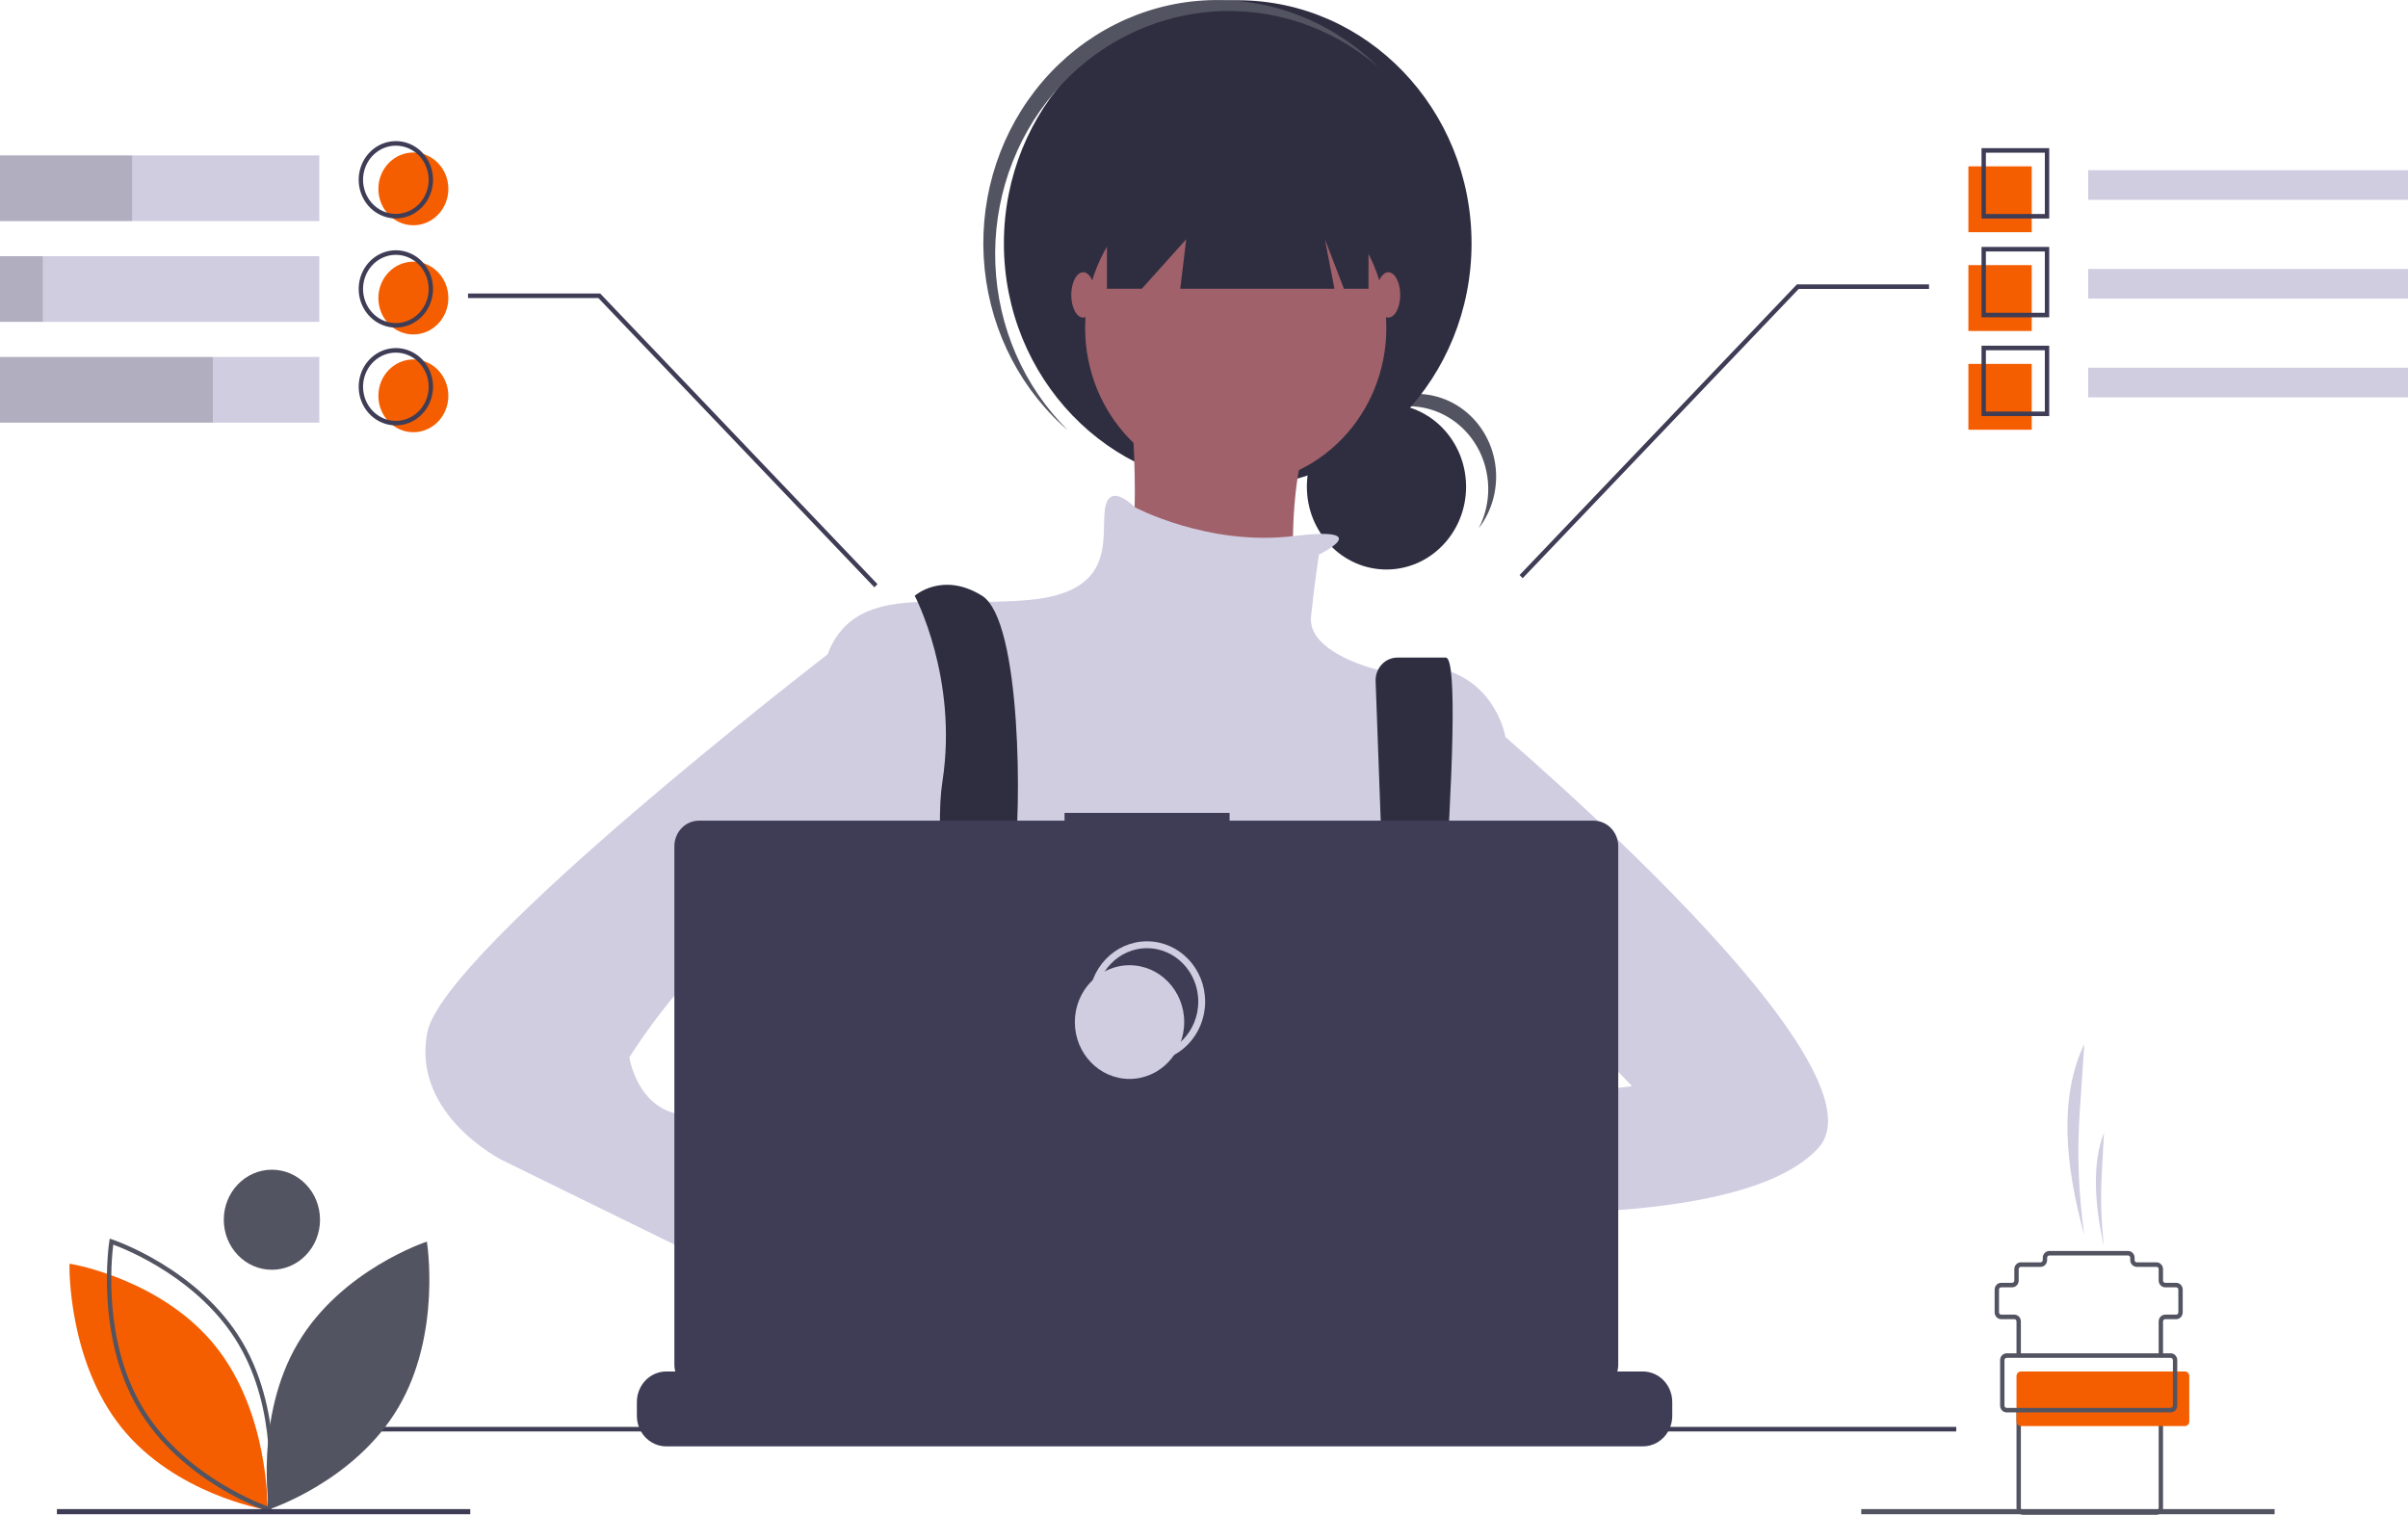<svg width="701" height="441" viewBox="0 0 701 441" fill="none" xmlns="http://www.w3.org/2000/svg">
<g id="undraw_dev_focus_b9xo 1">
<g id="face/neck">
<path id="Vector" d="M403.619 165.803C416.417 165.803 426.792 155.014 426.792 141.705C426.792 128.396 416.417 117.607 403.619 117.607C390.821 117.607 380.446 128.396 380.446 141.705C380.446 155.014 390.821 165.803 403.619 165.803Z" fill="#2F2E41"/>
<path id="Vector_2" d="M410.075 118.27C414.085 118.271 418.027 119.354 421.515 121.413C425.002 123.472 427.916 126.437 429.972 130.018C432.027 133.599 433.154 137.673 433.243 141.843C433.331 146.012 432.377 150.134 430.474 153.805C432.483 151.191 433.947 148.171 434.771 144.936C435.596 141.701 435.763 138.324 435.263 135.018C434.763 131.712 433.606 128.551 431.866 125.736C430.126 122.921 427.841 120.514 425.157 118.668C422.473 116.822 419.449 115.578 416.277 115.015C413.105 114.452 409.855 114.582 406.734 115.397C403.613 116.212 400.69 117.694 398.15 119.749C395.61 121.804 393.51 124.387 391.983 127.332C394.15 124.504 396.901 122.221 400.034 120.652C403.166 119.083 406.598 118.269 410.075 118.27Z" fill="#535461"/>
<path id="Vector_3" d="M360.317 141.654C397.911 141.654 428.388 109.961 428.388 70.866C428.388 31.771 397.911 0.078 360.317 0.078C322.723 0.078 292.246 31.771 292.246 70.866C292.246 109.961 322.723 141.654 360.317 141.654Z" fill="#2F2E41"/>
<path id="Vector_4" d="M306.893 26.945C318.622 13.228 335.017 4.786 352.618 3.401C370.22 2.016 387.65 7.797 401.23 19.523C400.673 18.973 400.122 18.418 399.544 17.884C386.051 5.415 368.348 -0.969 350.328 0.134C332.309 1.237 315.448 9.739 303.455 23.768C291.462 37.797 285.319 56.205 286.376 74.945C287.433 93.684 295.604 111.219 309.091 123.694C309.67 124.229 310.264 124.732 310.855 125.243C298.066 112.591 290.503 95.267 289.764 76.927C289.025 58.587 295.166 40.666 306.893 26.945Z" fill="#535461"/>
<path id="Vector_5" d="M359.74 141.054C383.953 141.054 403.582 120.642 403.582 95.462C403.582 70.282 383.953 49.87 359.74 49.87C335.527 49.87 315.898 70.282 315.898 95.462C315.898 120.642 335.527 141.054 359.74 141.054Z" fill="#A0616A"/>
<path id="Vector_6" d="M322.244 38.471V84.064H332.397L345.319 69.666L343.588 84.064H388.468L385.699 69.666L391.237 84.064H398.39V38.471H322.244Z" fill="#2F2E41"/>
<path id="Vector_7" d="M315.321 92.463C317.233 92.463 318.782 89.508 318.782 85.864C318.782 82.219 317.233 79.265 315.321 79.265C313.41 79.265 311.86 82.219 311.86 85.864C311.86 89.508 313.41 92.463 315.321 92.463Z" fill="#A0616A"/>
<path id="Vector_8" d="M404.159 92.463C406.071 92.463 407.62 89.508 407.62 85.864C407.62 82.219 406.071 79.265 404.159 79.265C402.248 79.265 400.698 82.219 400.698 85.864C400.698 89.508 402.248 92.463 404.159 92.463Z" fill="#A0616A"/>
<path id="Vector_9" d="M328.589 109.86C328.589 109.86 334.358 165.05 325.128 171.049C315.898 177.048 378.2 185.447 378.2 185.447C378.2 185.447 368.97 125.457 392.045 109.86H328.589Z" fill="#A0616A"/>
</g>
<g id="body">
<path id="Vector_10" d="M383.969 161.451C383.969 161.451 401.148 153.108 376.406 156.08C351.664 159.051 330.317 147.653 330.317 147.653C330.317 147.653 322.82 139.854 321.667 148.253C320.513 156.652 325.128 172.249 299.746 174.649C274.364 177.048 251.289 169.849 242.059 187.846C232.829 205.843 237.444 283.83 237.444 283.83C237.444 283.83 254.75 348.619 268.595 358.217C282.44 367.816 403.582 354.618 403.582 354.618L438.194 289.829V214.242C438.194 214.242 433.579 187.846 401.275 195.045C401.275 195.045 380.507 190.246 381.661 179.448C382.815 168.65 383.969 161.451 383.969 161.451Z" fill="#D0CDE1"/>
<path id="Vector_11" d="M273.173 404.067C273.887 400.836 274.364 399.009 274.364 399.009L273.995 396.38L270.194 369.538L268.596 358.216C282.437 352.217 285.901 324.621 285.901 324.621L286.423 324.296L288.785 322.826V322.82L297.266 317.529L297.438 317.423L300.863 319.794L307.822 324.621C332.17 343.239 356.962 342.908 372.262 339.975C381.615 338.181 387.428 335.42 387.428 335.42L404.212 329.6L404.734 329.421L405.249 329.5L415.093 331.05L415.271 331.083L416.086 331.209L413.807 347.596L410.502 371.412C419.231 376.219 426.992 385.25 433.78 396.38C435.282 398.843 436.738 401.406 438.147 404.067C439.981 407.51 441.732 411.092 443.4 414.761C443.604 415.198 443.801 415.641 443.999 416.085C444.642 417.522 445.278 418.972 445.896 420.428H270.117C270.347 418.965 270.576 417.568 270.799 416.224C270.81 416.178 270.819 416.132 270.824 416.085C270.907 415.635 270.983 415.198 271.053 414.761C271.83 410.391 272.581 406.742 273.173 404.067Z" fill="#2F2E41"/>
<path id="Vector_12" d="M266.287 173.449C266.287 173.449 278.979 197.445 274.364 227.44C269.749 257.435 288.208 331.822 288.208 331.822L302.053 328.223C302.053 328.223 292.823 265.833 295.131 251.436C297.438 237.038 297.438 180.648 285.901 173.449C274.364 166.25 266.287 173.449 266.287 173.449Z" fill="#2F2E41"/>
<path id="Vector_13" d="M400.463 198.385L405.313 331.222L414.543 337.221C414.543 337.221 427.811 191.446 420.888 191.446H406.803C405.942 191.446 405.09 191.628 404.299 191.981C403.508 192.334 402.794 192.851 402.201 193.5C401.608 194.15 401.148 194.917 400.849 195.757C400.55 196.597 400.419 197.491 400.463 198.385Z" fill="#2F2E41"/>
<path id="Vector_14" d="M294.554 328.822C297.74 328.822 300.323 326.137 300.323 322.823C300.323 319.51 297.74 316.825 294.554 316.825C291.368 316.825 288.785 319.51 288.785 322.823C288.785 326.137 291.368 328.822 294.554 328.822Z" fill="#F55E00"/>
<path id="Vector_15" d="M409.928 334.822C413.114 334.822 415.696 332.136 415.696 328.822C415.696 325.509 413.114 322.823 409.928 322.823C406.742 322.823 404.159 325.509 404.159 328.822C404.159 332.136 406.742 334.822 409.928 334.822Z" fill="#F55E00"/>
<path id="Vector_16" d="M427.811 328.223C427.811 328.223 375.316 318.024 371.854 336.021C368.393 354.018 430.118 346.219 430.118 346.219L427.811 328.223Z" fill="#FFB8B8"/>
<path id="Vector_17" d="M426.657 204.643C426.657 204.643 552.414 309.026 529.34 334.222C506.265 359.417 418.581 352.219 418.581 352.219L424.349 322.224L475.114 316.225L449.732 289.829L426.657 292.229V204.643Z" fill="#D0CDE1"/>
<path id="Vector_18" d="M240.905 378.614L257.058 391.812C257.058 391.812 268.595 429.005 285.901 418.207C303.207 407.409 269.749 369.016 269.749 369.016L250.135 361.817L240.905 378.614Z" fill="#FFB8B8"/>
<path id="Vector_19" d="M257.057 185.447L240.949 190.488C240.949 190.488 128.993 276.631 124.378 300.627C119.763 324.623 146.299 337.821 146.299 337.821L246.674 387.013L257.057 358.217L209.754 333.022C209.754 333.022 213.215 325.823 199.371 324.623C185.526 323.423 183.218 307.826 183.218 307.826C183.218 307.826 210.908 263.434 225.907 273.032C240.905 282.63 245.52 289.829 245.52 289.829L257.057 185.447Z" fill="#D0CDE1"/>
</g>
<g id="computer">
<path id="Vector_20" d="M486.816 408.179V412.198C486.818 413.301 486.622 414.395 486.237 415.423C486.066 415.881 485.859 416.324 485.619 416.747C484.86 418.071 483.784 419.168 482.494 419.93C481.205 420.691 479.748 421.091 478.265 421.09H193.95C192.467 421.091 191.01 420.691 189.721 419.93C188.431 419.168 187.355 418.071 186.596 416.747C186.356 416.324 186.149 415.881 185.978 415.423C185.593 414.395 185.397 413.301 185.399 412.198V408.179C185.399 407.011 185.62 405.855 186.049 404.776C186.479 403.697 187.109 402.717 187.903 401.891C188.697 401.065 189.64 400.41 190.677 399.963C191.715 399.516 192.827 399.287 193.95 399.287H210.338V397.413C210.338 397.364 210.347 397.316 210.365 397.271C210.383 397.226 210.409 397.185 210.442 397.151C210.476 397.116 210.515 397.089 210.558 397.07C210.601 397.052 210.648 397.042 210.695 397.042H219.246C219.292 397.042 219.339 397.052 219.382 397.07C219.425 397.089 219.465 397.116 219.498 397.151C219.531 397.185 219.557 397.226 219.575 397.271C219.593 397.316 219.602 397.364 219.602 397.413V399.287H224.944V397.413C224.944 397.364 224.953 397.316 224.971 397.271C224.989 397.226 225.015 397.185 225.048 397.151C225.081 397.116 225.121 397.089 225.164 397.07C225.207 397.052 225.254 397.042 225.3 397.042H233.851C233.898 397.042 233.945 397.052 233.988 397.07C234.031 397.089 234.07 397.116 234.104 397.151C234.137 397.185 234.163 397.226 234.181 397.271C234.199 397.316 234.208 397.364 234.208 397.413V399.287H239.556V397.413C239.556 397.364 239.565 397.316 239.583 397.271C239.601 397.226 239.627 397.185 239.66 397.151C239.693 397.116 239.733 397.089 239.776 397.07C239.819 397.052 239.866 397.042 239.913 397.042H248.463C248.51 397.042 248.557 397.052 248.6 397.07C248.643 397.089 248.683 397.116 248.716 397.151C248.749 397.185 248.775 397.226 248.793 397.271C248.811 397.316 248.82 397.364 248.82 397.413V399.287H254.162V397.413C254.162 397.364 254.171 397.316 254.189 397.271C254.207 397.226 254.233 397.185 254.266 397.151C254.299 397.116 254.339 397.089 254.382 397.07C254.425 397.052 254.472 397.042 254.518 397.042H263.069C263.116 397.042 263.162 397.052 263.206 397.07C263.249 397.089 263.288 397.116 263.321 397.151C263.355 397.185 263.381 397.226 263.399 397.271C263.417 397.316 263.426 397.364 263.426 397.413V399.287H268.768V397.413C268.768 397.364 268.777 397.316 268.795 397.271C268.812 397.226 268.839 397.185 268.872 397.151C268.905 397.116 268.944 397.089 268.988 397.07C269.031 397.052 269.077 397.042 269.124 397.042H277.675C277.722 397.042 277.768 397.052 277.811 397.07C277.855 397.089 277.894 397.116 277.927 397.151C277.96 397.185 277.987 397.226 278.004 397.271C278.022 397.316 278.032 397.364 278.031 397.413V399.287H283.38V397.413C283.38 397.364 283.389 397.316 283.407 397.271C283.425 397.226 283.451 397.185 283.484 397.151C283.517 397.116 283.556 397.089 283.6 397.07C283.643 397.052 283.689 397.042 283.736 397.042H292.287C292.334 397.042 292.38 397.052 292.424 397.07C292.467 397.089 292.506 397.116 292.539 397.151C292.572 397.185 292.599 397.226 292.617 397.271C292.634 397.316 292.644 397.364 292.644 397.413V399.287H297.985V397.413C297.985 397.364 297.995 397.316 298.012 397.271C298.03 397.226 298.057 397.185 298.09 397.151C298.123 397.116 298.162 397.089 298.205 397.07C298.249 397.052 298.295 397.042 298.342 397.042H365.322C365.369 397.042 365.415 397.052 365.459 397.07C365.502 397.089 365.541 397.116 365.574 397.151C365.608 397.185 365.634 397.226 365.652 397.271C365.67 397.316 365.679 397.364 365.679 397.413V399.287H371.027V397.413C371.027 397.364 371.036 397.316 371.054 397.271C371.072 397.226 371.098 397.185 371.131 397.151C371.164 397.116 371.204 397.089 371.247 397.07C371.29 397.052 371.337 397.042 371.384 397.042H379.934C380.029 397.043 380.119 397.083 380.185 397.152C380.252 397.221 380.29 397.315 380.291 397.413V399.287H385.633V397.413C385.633 397.364 385.642 397.316 385.66 397.271C385.678 397.226 385.704 397.185 385.737 397.151C385.77 397.116 385.809 397.089 385.853 397.07C385.896 397.052 385.942 397.042 385.989 397.042H394.54C394.587 397.042 394.633 397.052 394.677 397.07C394.72 397.089 394.759 397.116 394.792 397.151C394.825 397.185 394.852 397.226 394.87 397.271C394.888 397.316 394.897 397.364 394.897 397.413V399.287H400.238V397.413C400.238 397.364 400.248 397.316 400.265 397.271C400.283 397.226 400.31 397.185 400.343 397.151C400.376 397.116 400.415 397.089 400.459 397.07C400.502 397.052 400.548 397.042 400.595 397.042H409.146C409.193 397.042 409.239 397.052 409.282 397.07C409.326 397.089 409.365 397.116 409.398 397.151C409.431 397.185 409.458 397.226 409.475 397.271C409.493 397.316 409.502 397.364 409.502 397.413V399.287H414.851V397.413C414.851 397.364 414.86 397.316 414.878 397.271C414.895 397.226 414.922 397.185 414.955 397.151C414.988 397.116 415.027 397.089 415.071 397.07C415.114 397.052 415.16 397.042 415.207 397.042H423.758C423.852 397.044 423.941 397.083 424.007 397.153C424.072 397.222 424.109 397.316 424.108 397.413V399.287H429.456V397.413C429.456 397.364 429.465 397.316 429.483 397.271C429.501 397.226 429.528 397.185 429.561 397.151C429.594 397.116 429.633 397.089 429.676 397.07C429.72 397.052 429.766 397.042 429.813 397.042H438.364C438.411 397.042 438.457 397.052 438.5 397.07C438.544 397.089 438.583 397.116 438.616 397.151C438.649 397.185 438.675 397.226 438.693 397.271C438.711 397.316 438.72 397.364 438.72 397.413V399.287H444.062V397.413C444.062 397.364 444.071 397.316 444.089 397.271C444.107 397.226 444.133 397.185 444.166 397.151C444.2 397.116 444.239 397.089 444.282 397.07C444.325 397.052 444.372 397.042 444.419 397.042H452.969C453.016 397.042 453.063 397.052 453.106 397.07C453.149 397.089 453.189 397.116 453.222 397.151C453.255 397.185 453.281 397.226 453.299 397.271C453.317 397.316 453.326 397.364 453.326 397.413V399.287H478.265C479.388 399.287 480.5 399.516 481.538 399.963C482.576 400.41 483.518 401.065 484.312 401.891C485.106 402.717 485.736 403.697 486.166 404.776C486.595 405.855 486.816 407.011 486.816 408.179Z" fill="#3F3D56"/>
<path id="Vector_21" d="M569.49 415.42H102.793V416.744H569.49V415.42Z" fill="#3F3D56"/>
<path id="Vector_22" d="M463.922 238.921H357.949V236.649H309.897V238.921H203.487C201.585 238.921 199.762 239.706 198.418 241.104C197.074 242.502 196.318 244.398 196.318 246.375V397.278C196.318 399.255 197.074 401.151 198.418 402.549C199.762 403.947 201.585 404.733 203.487 404.733H463.922C465.823 404.733 467.647 403.947 468.991 402.549C470.335 401.151 471.09 399.255 471.09 397.278V246.375C471.09 245.396 470.905 244.427 470.545 243.523C470.185 242.618 469.657 241.796 468.991 241.104C468.325 240.412 467.535 239.863 466.665 239.488C465.796 239.114 464.864 238.921 463.922 238.921Z" fill="#3F3D56"/>
<path id="Vector_23" d="M333.913 308.157C342.704 308.157 349.83 300.747 349.83 291.605C349.83 282.463 342.704 275.052 333.913 275.052C325.122 275.052 317.996 282.463 317.996 291.605C317.996 300.747 325.122 308.157 333.913 308.157Z" stroke="#D0CDE1" stroke-width="2" stroke-miterlimit="10"/>
<path id="Vector_24" d="M328.819 314.116C337.61 314.116 344.737 306.706 344.737 297.564C344.737 288.422 337.61 281.011 328.819 281.011C320.028 281.011 312.902 288.422 312.902 297.564C312.902 306.706 320.028 314.116 328.819 314.116Z" fill="#D0CDE1"/>
</g>
<g id="Plant">
<path id="Vector_25" d="M86.679 391.121C74.002 412.644 78.363 439.416 78.363 439.416C78.363 439.416 103.279 431.292 115.956 409.77C128.633 388.247 124.272 361.474 124.272 361.474C124.272 361.474 99.356 369.598 86.679 391.121Z" fill="#535461"/>
<path id="Vector_26" d="M77.846 439.593L77.125 439.475C76.865 439.432 50.92 434.961 35.382 415.629C19.844 396.296 20.218 368.95 20.223 368.676L20.239 367.917L20.959 368.036C21.22 368.079 47.164 372.549 62.703 391.883C78.24 411.215 77.867 438.561 77.861 438.835L77.846 439.593Z" fill="#F55E00"/>
<path id="Vector_27" d="M78.87 440.274L78.173 440.047C77.921 439.965 52.883 431.601 40.228 410.116C27.572 388.629 31.784 361.634 31.827 361.364L31.949 360.616L32.645 360.843C32.897 360.925 57.935 369.289 70.591 390.775C83.246 412.26 79.035 439.256 78.992 439.526L78.87 440.274ZM32.976 362.358C32.4 366.889 30.102 390.389 41.313 409.424C52.525 428.458 73.7 437.006 77.842 438.532C78.419 434.001 80.716 410.5 69.505 391.467C58.293 372.432 37.118 363.884 32.976 362.358H32.976Z" fill="#535461"/>
<path id="Vector_28" d="M79.154 369.675C86.89 369.675 93.162 363.154 93.162 355.109C93.162 347.064 86.89 340.542 79.154 340.542C71.418 340.542 65.147 347.064 65.147 355.109C65.147 363.154 71.418 369.675 79.154 369.675Z" fill="#535461"/>
<path id="Vector_29" d="M136.902 439.345H16.567V440.842H136.902V439.345Z" fill="#3F3D56"/>
</g>
<path id="Vector_30" d="M254.543 170.993L174.188 86.77H136.253V85.446H174.72L174.907 85.643L255.449 170.062L254.543 170.993Z" fill="#3F3D56"/>
<path id="Vector_31" d="M443.273 168.344L523.628 84.122H561.564V82.798H523.096L522.91 82.994L442.368 167.414L443.273 168.344Z" fill="#3F3D56"/>
<g id="3_input-data_left">
<path id="data input" d="M92.957 45.248H6.96182e-05V64.368H92.957V45.248Z" fill="#D0CDE1"/>
<path id="3rd fillin data" opacity="0.15" d="M38.456 45.248H7.53403e-05V64.368H38.456V45.248Z" fill="black"/>
</g>
<g id="2_input-data_left">
<path id="data input_2" d="M92.957 74.588H6.96182e-05V93.707H92.957V74.588Z" fill="#D0CDE1"/>
<path id="2nd fillin data" opacity="0.15" d="M12.45 74.588H0V93.707H12.45V74.588Z" fill="black"/>
</g>
<g id="1_input-data_left">
<path id="Input-data" d="M92.957 103.927H6.96182e-05V123.047H92.957V103.927Z" fill="#D0CDE1"/>
<path id="fillin data" opacity="0.15" d="M61.972 103.927H6.96182e-05V123.047H61.972V103.927Z" fill="black"/>
</g>
<g id="3square_right">
<path id="3 rectanglewhite" d="M701 49.544H607.9V58.171H701V49.544Z" fill="#D0CDE1"/>
<path id="3 squarerightcolour" d="M591.46 48.427H573.025V67.599H591.46V48.427Z" fill="#F55E00"/>
<path id="3  squareblack" d="M596.554 63.626H576.845V43.13H596.554V63.626ZM578.118 62.302H595.28V44.454H578.118V62.302Z" fill="#3F3D56"/>
</g>
<g id="2square_right">
<path id="2 rectanglewhite" d="M701 78.301H607.9V86.928H701V78.301Z" fill="#D0CDE1"/>
<path id="2 squarerightcolour" d="M591.46 77.184H573.025V96.356H591.46V77.184Z" fill="#F55E00"/>
<path id="2 squareblack" d="M596.554 92.383H576.845V71.888H596.554V92.383ZM578.118 91.059H595.28V73.212H578.118V91.059Z" fill="#3F3D56"/>
</g>
<g id="1square_right">
<path id="1 squarerightcolour" d="M591.46 105.942H573.025V125.113H591.46V105.942Z" fill="#F55E00"/>
<path id="1 squareblack" d="M596.554 121.141H576.845V100.645H596.554V121.141ZM578.118 119.816H595.28V101.969H578.118V119.816Z" fill="#3F3D56"/>
<path id="1 rectanglewhite" d="M701 107.059H607.9V115.686H701V107.059Z" fill="#D0CDE1"/>
</g>
<g id="3circle_left">
<path id="3 circleleftcolour" d="M120.335 65.583C125.961 65.583 130.522 60.84 130.522 54.989C130.522 49.138 125.961 44.395 120.335 44.395C114.709 44.395 110.148 49.138 110.148 54.989C110.148 60.84 114.709 65.583 120.335 65.583Z" fill="#F55E00"/>
<path id="3circleleftblack" d="M115.242 63.596C113.101 63.596 111.008 62.936 109.228 61.699C107.448 60.463 106.061 58.705 105.242 56.648C104.422 54.591 104.208 52.328 104.626 50.145C105.043 47.961 106.074 45.956 107.588 44.381C109.102 42.807 111.03 41.735 113.13 41.301C115.23 40.867 117.406 41.09 119.384 41.941C121.361 42.793 123.052 44.236 124.241 46.087C125.431 47.938 126.065 50.114 126.065 52.34C126.062 55.325 124.921 58.186 122.892 60.296C120.862 62.406 118.111 63.593 115.242 63.596ZM115.242 42.409C113.353 42.409 111.506 42.991 109.936 44.083C108.365 45.174 107.141 46.725 106.418 48.54C105.695 50.355 105.506 52.352 105.875 54.278C106.243 56.205 107.153 57.974 108.488 59.363C109.824 60.752 111.526 61.698 113.378 62.081C115.231 62.465 117.151 62.268 118.896 61.516C120.641 60.764 122.133 59.492 123.182 57.858C124.232 56.225 124.792 54.305 124.792 52.34C124.789 49.707 123.782 47.183 121.992 45.321C120.201 43.459 117.774 42.412 115.242 42.409Z" fill="#3F3D56"/>
</g>
<g id="2circle_left">
<path id="2 circleleftcolour" d="M120.335 97.364C125.961 97.364 130.522 92.621 130.522 86.77C130.522 80.919 125.961 76.177 120.335 76.177C114.709 76.177 110.148 80.919 110.148 86.77C110.148 92.621 114.709 97.364 120.335 97.364Z" fill="#F55E00"/>
<path id="circleleftblack" d="M115.242 95.378C113.101 95.378 111.008 94.718 109.228 93.481C107.448 92.244 106.061 90.486 105.242 88.429C104.422 86.373 104.208 84.109 104.626 81.926C105.043 79.743 106.074 77.737 107.588 76.163C109.102 74.589 111.03 73.517 113.13 73.082C115.23 72.648 117.406 72.871 119.384 73.723C121.361 74.575 123.052 76.017 124.241 77.868C125.431 79.719 126.065 81.896 126.065 84.122C126.062 87.106 124.921 89.967 122.892 92.077C120.862 94.188 118.111 95.374 115.242 95.378ZM115.242 74.19C113.353 74.19 111.506 74.773 109.936 75.864C108.365 76.955 107.141 78.506 106.418 80.321C105.695 82.136 105.506 84.133 105.875 86.059C106.243 87.986 107.153 89.756 108.488 91.145C109.824 92.534 111.526 93.48 113.378 93.863C115.231 94.246 117.151 94.049 118.896 93.297C120.641 92.546 122.133 91.273 123.182 89.64C124.232 88.006 124.792 86.086 124.792 84.122C124.789 81.489 123.782 78.964 121.992 77.102C120.201 75.24 117.774 74.193 115.242 74.19Z" fill="#3F3D56"/>
</g>
<g id="1circle_left">
<path id="1 circleleftcolour" d="M120.335 125.835C125.961 125.835 130.522 121.092 130.522 115.241C130.522 109.39 125.961 104.647 120.335 104.647C114.709 104.647 110.148 109.39 110.148 115.241C110.148 121.092 114.709 125.835 120.335 125.835Z" fill="#F55E00"/>
<path id="1 circleleftblack" d="M115.242 123.849C113.101 123.849 111.008 123.188 109.228 121.952C107.448 120.715 106.061 118.957 105.242 116.9C104.422 114.843 104.208 112.58 104.626 110.397C105.043 108.213 106.074 106.208 107.588 104.634C109.102 103.059 111.03 101.987 113.13 101.553C115.23 101.119 117.406 101.342 119.384 102.194C121.361 103.046 123.052 104.488 124.241 106.339C125.431 108.19 126.065 110.366 126.065 112.593C126.062 115.577 124.921 118.438 122.892 120.548C120.862 122.658 118.111 123.845 115.242 123.849ZM115.242 102.661C113.353 102.661 111.506 103.243 109.936 104.335C108.365 105.426 107.141 106.977 106.418 108.792C105.695 110.607 105.506 112.604 105.875 114.53C106.243 116.457 107.153 118.226 108.488 119.615C109.824 121.004 111.526 121.95 113.378 122.334C115.231 122.717 117.151 122.52 118.896 121.768C120.641 121.017 122.133 119.744 123.182 118.11C124.232 116.477 124.792 114.557 124.792 112.593C124.789 109.96 123.782 107.435 121.992 105.573C120.201 103.711 117.774 102.664 115.242 102.661Z" fill="#3F3D56"/>
</g>
<g id="coffee">
<path id="Vector_32" d="M629.69 394.652H628.417V384.721C628.417 384.194 628.619 383.689 628.977 383.317C629.335 382.944 629.821 382.735 630.327 382.734H633.51C633.679 382.734 633.841 382.664 633.96 382.54C634.08 382.416 634.147 382.248 634.147 382.072V375.451C634.147 375.275 634.08 375.107 633.96 374.983C633.841 374.859 633.679 374.789 633.51 374.789H630.327C629.821 374.788 629.335 374.579 628.977 374.206C628.619 373.834 628.417 373.329 628.417 372.803V369.492C628.417 369.316 628.35 369.148 628.23 369.024C628.111 368.9 627.949 368.83 627.78 368.83H622.05C621.543 368.829 621.058 368.62 620.7 368.248C620.342 367.875 620.14 367.37 620.14 366.844V366.181C620.14 366.006 620.073 365.838 619.953 365.713C619.834 365.589 619.672 365.519 619.503 365.519H596.582C596.413 365.519 596.251 365.589 596.132 365.713C596.013 365.838 595.946 366.006 595.945 366.181V366.844C595.945 367.37 595.743 367.875 595.385 368.248C595.027 368.62 594.542 368.829 594.035 368.83H588.305C588.136 368.83 587.974 368.9 587.855 369.024C587.736 369.148 587.669 369.316 587.668 369.492V372.803C587.668 373.329 587.466 373.834 587.108 374.206C586.75 374.579 586.265 374.788 585.758 374.789H582.575C582.406 374.789 582.244 374.859 582.125 374.983C582.005 375.107 581.938 375.275 581.938 375.451V382.072C581.938 382.248 582.005 382.416 582.125 382.54C582.244 382.664 582.406 382.734 582.575 382.734H586.395C586.901 382.735 587.387 382.944 587.745 383.317C588.103 383.689 588.305 384.194 588.305 384.721V394.652H587.032V384.721C587.032 384.545 586.965 384.377 586.845 384.252C586.726 384.128 586.564 384.059 586.395 384.058H582.575C582.068 384.058 581.583 383.848 581.225 383.476C580.867 383.104 580.665 382.599 580.665 382.072V375.451C580.665 374.924 580.867 374.419 581.225 374.047C581.583 373.675 582.068 373.465 582.575 373.465H585.758C585.927 373.465 586.089 373.395 586.208 373.271C586.328 373.146 586.395 372.978 586.395 372.803V369.492C586.396 368.965 586.597 368.461 586.955 368.088C587.313 367.716 587.799 367.506 588.305 367.506H594.035C594.204 367.506 594.366 367.436 594.485 367.312C594.605 367.188 594.672 367.019 594.672 366.844V366.181C594.673 365.655 594.874 365.15 595.232 364.778C595.59 364.405 596.076 364.196 596.582 364.195H619.503C620.01 364.196 620.495 364.405 620.853 364.778C621.211 365.15 621.413 365.655 621.413 366.181V366.844C621.413 367.019 621.48 367.188 621.6 367.312C621.719 367.436 621.881 367.506 622.05 367.506H627.78C628.287 367.506 628.772 367.716 629.13 368.088C629.488 368.461 629.69 368.965 629.69 369.492V372.803C629.69 372.978 629.757 373.146 629.877 373.271C629.996 373.395 630.158 373.465 630.327 373.465H633.51C634.017 373.465 634.502 373.675 634.86 374.047C635.218 374.419 635.42 374.924 635.42 375.451V382.072C635.42 382.599 635.218 383.104 634.86 383.476C634.502 383.848 634.017 384.058 633.51 384.058H630.327C630.158 384.059 629.996 384.128 629.877 384.252C629.757 384.377 629.69 384.545 629.69 384.721V394.652Z" fill="#535461"/>
<path id="Vector_33" d="M627.78 441H588.942C588.435 440.999 587.95 440.79 587.592 440.418C587.234 440.045 587.032 439.54 587.032 439.014V410.543H588.305V439.014C588.305 439.189 588.372 439.358 588.492 439.482C588.611 439.606 588.773 439.676 588.942 439.676H627.78C627.949 439.676 628.111 439.606 628.23 439.482C628.35 439.358 628.417 439.189 628.417 439.014V410.543H629.69V439.014C629.69 439.54 629.488 440.045 629.13 440.418C628.772 440.79 628.287 440.999 627.78 441Z" fill="#535461"/>
<path id="Vector_34" d="M636.057 399.287H588.305C587.602 399.287 587.032 399.88 587.032 400.611V413.853C587.032 414.585 587.602 415.178 588.305 415.178H636.057C636.76 415.178 637.331 414.585 637.331 413.853V400.611C637.331 399.88 636.76 399.287 636.057 399.287Z" fill="#F55E00"/>
<path id="Vector_35" d="M631.919 411.205H584.167C583.66 411.204 583.175 410.995 582.817 410.623C582.459 410.25 582.257 409.745 582.257 409.219V395.976C582.257 395.45 582.459 394.945 582.817 394.573C583.175 394.2 583.66 393.991 584.167 393.99H631.919C632.425 393.991 632.911 394.2 633.269 394.573C633.627 394.945 633.828 395.45 633.829 395.976V409.219C633.828 409.745 633.627 410.25 633.269 410.623C632.911 410.995 632.425 411.204 631.919 411.205ZM584.167 395.314C583.998 395.314 583.836 395.384 583.717 395.508C583.597 395.633 583.53 395.801 583.53 395.976V409.219C583.53 409.394 583.597 409.563 583.717 409.687C583.836 409.811 583.998 409.881 584.167 409.881H631.919C632.088 409.881 632.249 409.811 632.369 409.687C632.488 409.563 632.555 409.394 632.555 409.219V395.976C632.555 395.801 632.488 395.633 632.369 395.508C632.249 395.384 632.088 395.314 631.919 395.314H584.167Z" fill="#535461"/>
<path id="steam2" d="M606.769 359.56C605.077 347.703 604.63 335.69 605.436 323.733L606.769 303.943C599.421 319.149 601.081 339.162 606.769 359.56V359.56Z" fill="#D0CDE1"/>
<path id="steam1" d="M612.5 362.871C611.685 355.796 611.47 348.659 611.858 341.545L612.5 329.765C608.964 338.816 609.763 350.729 612.5 362.871Z" fill="#D0CDE1"/>
<path id="Vector_36" d="M662.174 439.345H541.839V440.842H662.174V439.345Z" fill="#535461"/>
</g>
</g>
</svg>
